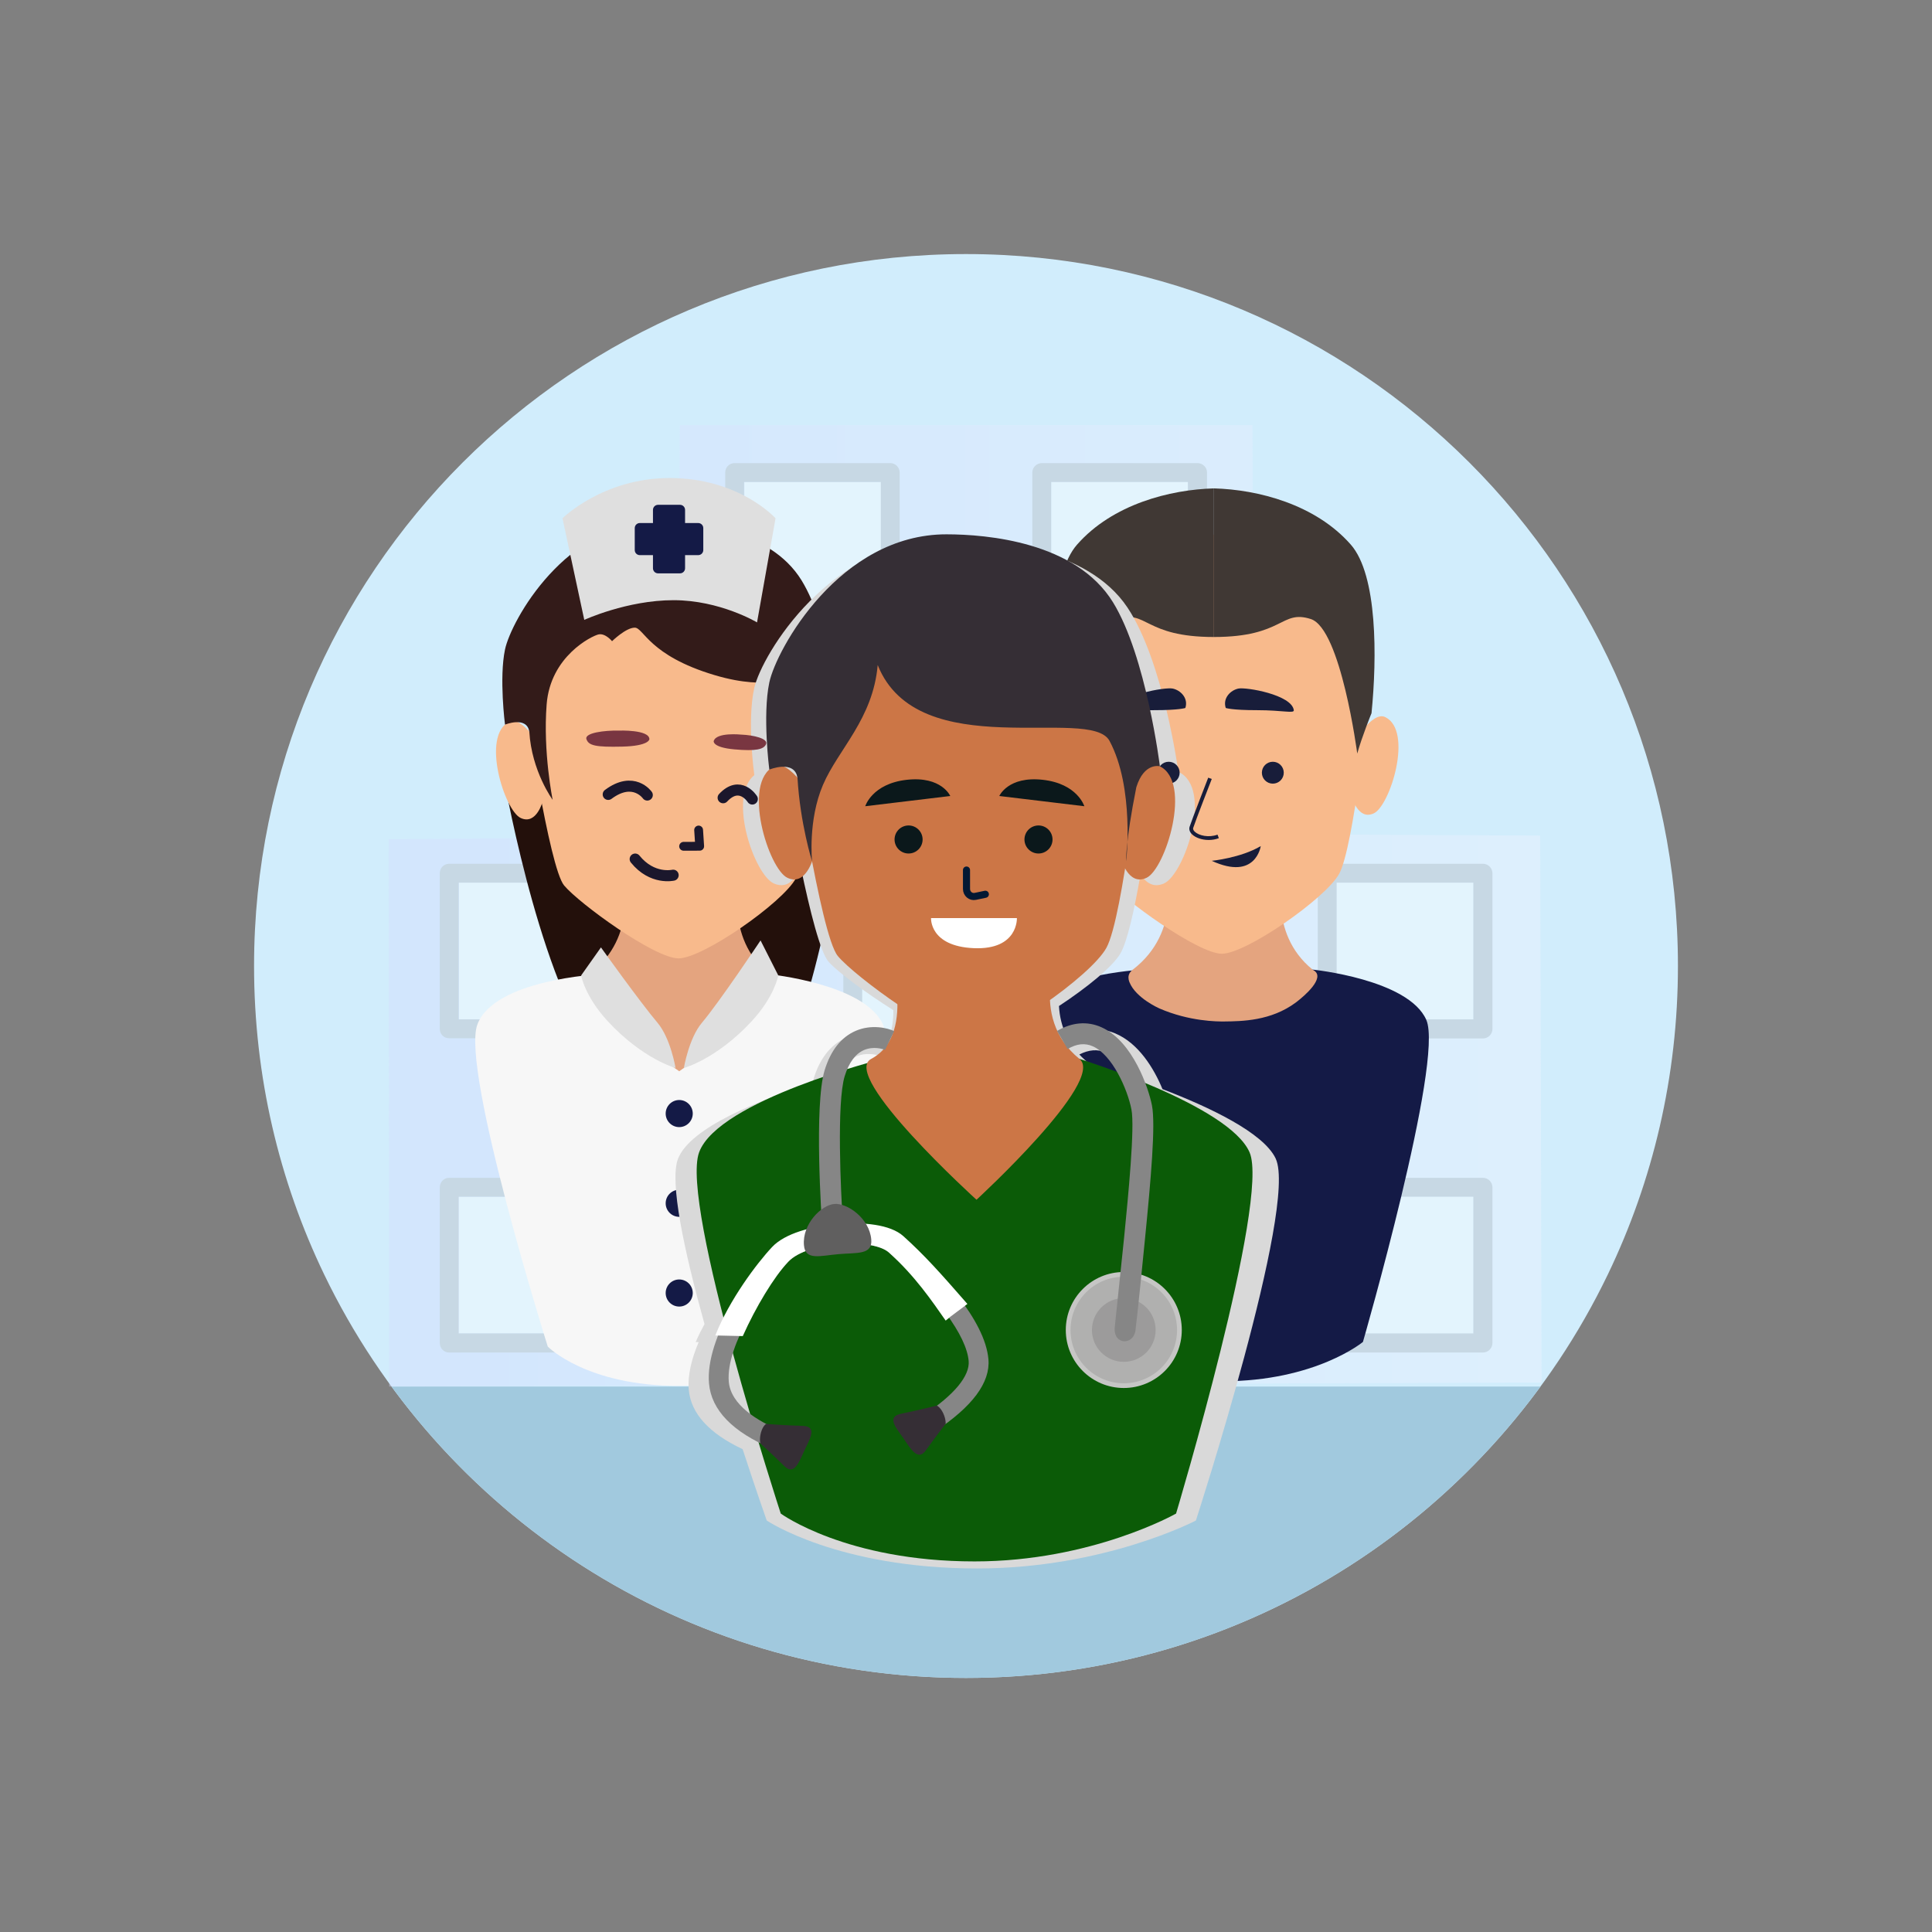 <?xml version="1.0" encoding="UTF-8"?>
<svg xmlns="http://www.w3.org/2000/svg" xmlns:xlink="http://www.w3.org/1999/xlink" viewBox="0 0 2000 2000">
  <rect x="0" y="0" width="2000" height="2000" fill="#808080" stroke="none"/>
  <defs>
    <style>
      .cls-1 {
        fill: #b8b9c1;
      }

      .cls-2 {
        fill: #fff;
      }

      .cls-3 {
        fill: #d9d9d9;
      }

      .cls-3, .cls-4 {
        mix-blend-mode: multiply;
      }

      .cls-5 {
        fill: #b0b0af;
      }

      .cls-6 {
        isolation: isolate;
      }

      .cls-7 {
        fill: #868686;
      }

      .cls-8 {
        fill: #403834;
      }

      .cls-9 {
        fill: #141a46;
      }

      .cls-10 {
        fill: #331b19;
      }

      .cls-11 {
        stroke-width: 11.45px;
      }

      .cls-11, .cls-12 {
        stroke: #1b172c;
      }

      .cls-11, .cls-12, .cls-13 {
        fill: none;
        stroke-linecap: round;
        stroke-linejoin: round;
      }

      .cls-14 {
        fill: #0b181b;
      }

      .cls-15 {
        fill: #181d3a;
      }

      .cls-16 {
        fill: #793641;
      }

      .cls-17 {
        opacity: .4;
      }

      .cls-18 {
        fill: #cc7646;
      }

      .cls-19 {
        fill: #605f5f;
      }

      .cls-4 {
        fill: #683ccf;
        opacity: .28;
      }

      .cls-20 {
        fill: #23100b;
      }

      .cls-21 {
        fill: #f7f7f7;
      }

      .cls-12 {
        stroke-width: 9.13px;
      }

      .cls-22 {
        fill: url(#linear-gradient);
      }

      .cls-23 {
        fill: #f8ba8c;
      }

      .cls-24 {
        fill: #352e35;
      }

      .cls-25 {
        fill: #e4a47f;
      }

      .cls-26 {
        fill: #9c9b9b;
      }

      .cls-27 {
        fill: #0b5b07;
      }

      .cls-13 {
        stroke: #021833;
        stroke-width: 7.35px;
      }

      .cls-28 {
        fill: #c6c6c5;
      }

      .cls-29 {
        fill: #a1c9de;
      }

      .cls-30 {
        fill: #d1edfc;
      }

      .cls-31 {
        fill: #dfdfdf;
      }
    </style>
    <linearGradient id="linear-gradient" x1="402.33" y1="937.71" x2="1595.82" y2="937.71" gradientUnits="userSpaceOnUse">
      <stop offset="0" stop-color="#d5dbff"/>
      <stop offset="1" stop-color="#f0f3ff"/>
    </linearGradient>
  </defs>
  <g class="cls-6">
    <g id="Layer_1" data-name="Layer 1">
      <path class="cls-30" d="m1737,1000c0,114.46-26.09,222.82-72.65,319.47-119.02,247.05-371.77,417.53-664.35,417.53s-545.33-170.48-664.35-417.53c-46.56-96.65-72.65-205.01-72.65-319.47,0-407.03,329.97-737,737-737s737,329.97,737,737Z"/>
      <path class="cls-29" d="m1594.73,1435.36c-134.11,182.9-350.56,301.64-594.73,301.64s-460.62-118.74-594.73-301.64h1189.46Z"/>
      <g class="cls-17">
        <path class="cls-22" d="m703.59,440.06h592.94c.47,141.18.94,282.35,1.41,423.53,98.82.47,197.65.94,296.47,1.41.47,188.71.94,377.41,1.41,566.12-397.65,1.41-795.29,2.82-1192.94,4.24-.18-188.87-.37-377.73-.55-566.6,99.95-.78,199.9-1.56,299.85-2.34.47-142.12.94-284.24,1.41-426.35Z"/>
        <path class="cls-2" d="m952.76,925.71c30.35-.47,60.71-.94,91.06-1.41.47,23.76.94,47.53,1.41,71.29,23.06.24,46.12.47,69.18.71.24,29.88.47,59.76.71,89.65-22.12.47-44.24.94-66.35,1.41-1.65,24-3.29,48-4.94,72-27.76-.47-55.53-.94-83.29-1.41-1.65-23.06-3.29-46.12-4.94-69.18-23.76-.47-47.53-.94-71.29-1.41-.24-29.65-.47-59.29-.71-88.94,22.35.71,44.71,1.41,67.06,2.12.71-24.94,1.41-49.88,2.12-74.82Z"/>
        <rect class="cls-2" x="1383.66" y="1238.8" width="141.56" height="141.56"/>
        <rect class="cls-2" x="1383.66" y="913.82" width="141.56" height="141.56"/>
        <rect class="cls-2" x="1088.19" y="761.52" width="141.56" height="141.31"/>
        <rect class="cls-2" x="1088.19" y="498.91" width="141.56" height="141.56"/>
        <rect class="cls-2" x="770.59" y="761.52" width="141.56" height="141.31"/>
        <rect class="cls-2" x="770.59" y="498.91" width="141.56" height="141.56"/>
        <rect class="cls-2" x="474.79" y="1238.8" width="141.56" height="141.56"/>
        <rect class="cls-2" x="475.12" y="913.69" width="141.56" height="141.56"/>
        <path class="cls-1" d="m1535.09,1075.01h-161.07c-5.43,0-9.88-4.45-9.88-9.88v-161.07c0-5.43,4.45-9.88,9.88-9.88h161.07c5.43,0,9.88,4.45,9.88,9.88v161.07c0,5.43-4.45,9.88-9.88,9.88Zm-9.88-161.32h-141.56v141.56h141.56v-141.56Z"/>
        <path class="cls-1" d="m1525.21,1380.36v-141.56h-141.56v141.56h141.56Zm19.76-151.19v161.07c0,5.44-4.45,9.88-9.88,9.88h-161.07c-5.43,0-9.88-4.45-9.88-9.88v-161.07c0-5.43,4.45-9.88,9.88-9.88h161.07c5.43,0,9.88,4.45,9.88,9.88Z"/>
        <path class="cls-1" d="m1287.06,912.71v-8.9c0-5.19,4.45-9.63,9.88-9.63s9.88,4.45,9.88,9.63v284.59c0,5.43-4.45,9.88-9.88,9.88s-9.88-4.45-9.88-9.88v-275.7Z"/>
        <path class="cls-1" d="m1287.06,1229.17c0-5.43,4.45-9.88,9.88-9.88s9.88,4.45,9.88,9.88v161.07c0,5.44-4.45,9.88-9.88,9.88s-9.88-4.45-9.88-9.88v-161.07Z"/>
        <path class="cls-1" d="m1181.33,1219.29c5.43,0,9.88,5.26,9.88,11.68v195.09h-19.52v-195.09c0-6.42,4.2-11.68,9.63-11.68Z"/>
        <path class="cls-4" d="m1123.27,1230.97c0-6.42,4.2-11.68,9.63-11.68s9.88,5.26,9.88,11.68v195.09h-19.52v-195.09Z"/>
        <path class="cls-1" d="m1088.19,640.47h141.56v-141.56h-141.56v141.56Zm-19.52,9.88v-161.32c0-5.19,4.45-9.63,9.88-9.63h161.07c5.43,0,9.88,4.45,9.88,9.63v161.32c0,5.43-4.45,9.63-9.88,9.63h-161.07c-5.43,0-9.88-4.2-9.88-9.63Z"/>
        <path class="cls-1" d="m1068.68,751.64c0-5.44,4.45-9.88,9.88-9.88h161.07c5.43,0,9.88,4.45,9.88,9.88v161.07c0,5.43-4.45,9.88-9.88,9.88h-161.07c-4.2,0-7.66-2.47-9.14-5.93-.49-1.24-.74-2.72-.74-3.95v-161.07Zm19.52,151.19h141.56v-141.31h-141.56v141.31Z"/>
        <path class="cls-1" d="m1107.46,1008.06h-62.75c-5.43,0-9.88-4.2-9.88-9.63v-62.99h-69.67v62.99c0,5.43-4.45,9.63-9.88,9.63h-62.75v69.91h62.75c5.43,0,9.88,4.45,9.88,9.88v62.75h69.67v-62.75c0-5.43,4.45-9.88,9.88-9.88h62.75v-69.91Zm-234.44,79.79v-89.43c0-5.43,4.2-9.88,9.63-9.88h62.99v-63c0-2.72.99-4.94,2.72-6.67,1.73-1.98,4.2-2.97,6.92-2.97h89.43c2.72,0,5.19.99,6.92,2.97,1.98,1.73,2.96,3.95,2.96,6.67v63h62.75c5.43,0,9.88,4.45,9.88,9.88v89.43c0,5.43-4.45,9.63-9.88,9.63h-62.75v62.99c0,5.44-4.45,9.63-9.88,9.63h-89.43c-5.43,0-9.63-4.2-9.63-9.63v-62.99h-62.99c-5.43,0-9.63-4.2-9.63-9.63Z"/>
        <path class="cls-1" d="m867.09,1219.29c5.43,0,9.63,5.26,9.63,11.68v195.09h-19.52v-195.09c0-6.42,4.45-11.68,9.88-11.68Z"/>
        <path class="cls-1" d="m818.67,1219.29c5.44,0,9.88,5.26,9.88,11.68v195.09h-19.76v-195.09c0-6.42,4.45-11.68,9.88-11.68Z"/>
        <path class="cls-1" d="m770.25,640.47h141.56v-141.56h-141.56v141.56Zm151.44,19.52h-161.32c-5.43,0-9.63-4.2-9.63-9.63v-161.32c0-5.19,4.2-9.63,9.63-9.63h161.32c5.19,0,9.63,4.45,9.63,9.63v161.32c0,5.43-4.45,9.63-9.63,9.63Z"/>
        <path class="cls-1" d="m911.81,902.82v-141.31h-141.56v141.31h141.56Zm-151.44-161.07h161.32c5.19,0,9.63,4.45,9.63,9.88v161.07c0,1.23-.25,2.72-.74,3.95-1.48,3.46-4.94,5.93-8.89,5.93h-161.32c-5.43,0-9.63-4.45-9.63-9.88v-161.07c0-5.44,4.2-9.88,9.63-9.88Z"/>
        <path class="cls-1" d="m693.42,903.81c0-5.19,4.2-9.63,9.63-9.63s9.88,4.45,9.88,9.63v284.59c0,5.43-4.45,9.88-9.88,9.88s-9.63-4.45-9.63-9.88v-284.59Z"/>
        <path class="cls-1" d="m693.42,1229.17c0-5.43,4.2-9.88,9.63-9.88s9.88,4.45,9.88,9.88v161.07c0,5.44-4.45,9.88-9.88,9.88s-9.63-4.45-9.63-9.88v-161.07Z"/>
        <path class="cls-1" d="m616.34,1055.25v-141.56h-141.56v141.56h141.56Zm-151.44-161.07h161.32c5.44,0,9.63,4.45,9.63,9.63v161.32c0,5.43-4.2,9.63-9.63,9.63h-161.32c-5.43,0-9.63-4.2-9.63-9.63v-161.32c0-5.19,4.2-9.63,9.63-9.63Z"/>
        <path class="cls-1" d="m474.79,1380.36h141.56v-141.56h-141.56v141.56Zm-19.52-151.19c0-5.43,4.2-9.88,9.63-9.88h161.32c5.44,0,9.63,4.45,9.63,9.88v161.07c0,5.44-4.2,9.88-9.63,9.88h-161.32c-5.43,0-9.63-4.45-9.63-9.88v-161.07Z"/>
      </g>
      <g>
        <g>
          <path class="cls-9" d="m1410.89,1389.17s-48.91,40.72-145.31,40.72-136.05-40.72-136.05-40.72c0,0-90.15-286.75-72.9-333.36,17.25-46.61,126.36-52.09,126.36-52.09h175.78s99.31,9.97,117.74,52.09c18.45,42.11-65.61,333.36-65.61,333.36Z"/>
          <path class="cls-25" d="m1358.77,1003.72c.64.52,3.44,1.65,4.51,4.39,3.98,10.22-19.85,28.19-21.9,29.72-25.66,19.06-55.71,19.4-74.16,19.6-6.68.07-35.88.04-66.98-13.48,0,0-24.29-10.56-30.96-27.02-.45-1.11-1.7-4.19-.74-7.54.97-3.36,3.66-5.27,4.19-5.67,51.38-39.48,34.26-100.57,34.26-100.57h121.42s-16.76,62.4,30.37,100.57Z"/>
          <path class="cls-23" d="m1399.85,771.21s20.38-35.77,34.26-28.83c29.1,14.56,4.89,91.6-11.87,99.55-16.76,7.96-23.18-18.15-23.18-18.15"/>
          <path class="cls-23" d="m1123.77,771.21s-20.38-35.77-34.25-28.83c-29.1,14.56-4.9,91.6,11.87,99.55,16.76,7.96,23.18-18.15,23.18-18.15"/>
          <path class="cls-23" d="m1105.97,723.85s24.91,169.29,40.47,187.97c15.57,18.67,93.56,75.49,118.47,75.49s107.47-57.2,121.47-82.88c15.04-27.6,30.92-180.57,30.92-180.57,0,0,17.88-170.6-152.39-170.6s-158.94,170.6-158.94,170.6Z"/>
          <g>
            <path class="cls-8" d="m1398.31,563.74c27.75,31.59,27.21,116.93,21.49,174.52-.14.28-9.84,24.09-14.78,41.82,0,0-16.84-129.04-48.03-139.24-31.23-10.05-27.86,18.58-100.34,18.58v-153.84c45.51,1.24,104.95,16.41,141.65,58.16Z"/>
            <path class="cls-8" d="m1115,563.74c-27.78,31.59-27.22,116.93-21.42,174.52.04.28,9.74,24.09,14.67,41.82,0,0,16.88-129.04,48.11-139.24,31.19-10.05,27.82,18.58,100.3,18.58v-153.84c-45.51,1.24-104.95,16.41-141.65,58.16Z"/>
          </g>
        </g>
        <g>
          <path class="cls-20" d="m613.76,1085.61c58.78,84.06,168.06,71.21,204.31-7.01,36.25-78.22,63.49-273.36,63.49-273.36l-361.54-7.98s34.96,204.28,93.74,288.35Z"/>
          <path class="cls-21" d="m848.42,1393.97s-48.91,40.72-145.31,40.72-136.06-40.72-136.06-40.72c0,0-90.15-286.75-72.89-333.36,17.24-46.61,126.35-52.09,126.35-52.09h175.78s99.31,9.97,117.74,52.09c18.44,42.11-65.62,333.36-65.62,333.36Z"/>
          <path class="cls-25" d="m796.3,1008.52c23.93,19.38-93.17,100.44-93.17,100.44,0,0-118.16-80.99-92.87-100.44,51.37-39.48,34.25-100.57,34.25-100.57h121.42s-16.77,62.4,30.37,100.57Z"/>
          <path class="cls-23" d="m837.39,776.01s20.37-35.77,34.25-28.83c29.1,14.56,4.89,91.6-11.86,99.55-16.76,7.96-23.18-18.15-23.18-18.15"/>
          <path class="cls-23" d="m561.3,776.01s-20.38-35.77-34.25-28.83c-29.1,14.56-4.89,91.6,11.86,99.55,16.76,7.96,23.18-18.15,23.18-18.15"/>
          <path class="cls-23" d="m543.5,728.66s24.91,169.29,40.47,187.97c15.57,18.67,93.56,75.49,118.46,75.49s107.47-57.2,121.48-82.88c15.05-27.6,30.92-180.57,30.92-180.57,0,0,17.88-170.6-152.39-170.6s-158.93,170.6-158.93,170.6Z"/>
          <path class="cls-10" d="m547.95,757.4c2.37,41.01,24.17,70.59,24.17,70.59,0,0-10.12-49.04-6.23-98.85,3.89-49.82,46.7-70.82,53.7-72.39,7.01-1.56,14.01,7.01,14.01,7.01,0,0,14.28-14.01,23.49-14.01s14.65,28.8,82.37,49.04c62.71,18.74,70.05-6.23,87.17,25.68,22.48,41.91-3.89,92.62-3.89,92.62,0,0,17.73-.61,27.85-51.19,7-22.58,21.04-18.71,21.04-18.71,0,0-12.16-98.21-41.89-146.47-33.22-53.9-112.43-60.67-148.66-60.71-95.31-.09-152.07,102.74-158.29,132.32-6.22,29.58,0,77.8,0,77.8,0,0,22.48-9.17,25.16,7.28Z"/>
          <path class="cls-31" d="m582.28,536.53s41.98-41.67,110.86-41.67c72.39,0,109.71,41.67,109.71,41.67l-19.17,107.77s-38.31-22.99-86.44-22.99-92.4,20.39-92.4,20.39l-22.56-105.17Z"/>
          <path class="cls-9" d="m722.79,541.44h-13.61v-13.61c0-2.9-2.35-5.25-5.25-5.25h-22.74c-2.89,0-5.24,2.35-5.24,5.25v13.61h-13.62c-2.9,0-5.24,2.35-5.24,5.25v22.73c0,2.9,2.34,5.25,5.24,5.25h13.62v13.61c0,2.9,2.34,5.25,5.24,5.25h22.74c2.9,0,5.25-2.35,5.25-5.25v-13.61h13.61c2.89,0,5.25-2.35,5.25-5.25v-22.73c0-2.9-2.35-5.25-5.25-5.25Z"/>
          <path class="cls-31" d="m805.67,1009.74l-18.35-36.21s-42.26,63.37-60.7,85.23c-13.57,16.07-18.68,46.81-18.68,46.81,0,0,33.85-9.06,70.32-48.54,23.76-25.72,27.41-47.28,27.41-47.28Z"/>
          <path class="cls-31" d="m601.61,1009.74l20.5-28.99s40.11,56.15,58.55,78.01c13.57,16.07,18.68,46.81,18.68,46.81,0,0-33.86-9.06-70.32-48.54-23.76-25.72-27.41-47.28-27.41-47.28Z"/>
          <rect class="cls-31" x="764.37" y="1231.55" width="91.01" height="16.34"/>
          <path class="cls-9" d="m717.14,1152.76c0,7.74-6.28,14.02-14.02,14.02s-14.02-6.28-14.02-14.02,6.28-14.03,14.02-14.03,14.02,6.28,14.02,14.03Z"/>
          <path class="cls-9" d="m717.14,1245.64c0,7.74-6.28,14.02-14.02,14.02s-14.02-6.28-14.02-14.02,6.28-14.02,14.02-14.02,14.02,6.28,14.02,14.02Z"/>
          <path class="cls-9" d="m717.14,1338.52c0,7.74-6.28,14.03-14.02,14.03s-14.02-6.28-14.02-14.03,6.28-14.02,14.02-14.02,14.02,6.27,14.02,14.02Z"/>
        </g>
        <path class="cls-3" d="m1320.57,1199.27c-12.73-26.83-68.96-53.33-117.17-71.81-8.72-21.15-24.63-47.62-49.16-57.79-15.82-6.57-33.02-5.29-49.72,3.68-5.32-10.59-7.71-21.52-8.27-31.92,29.11-19.16,55.42-40.58,63.52-54.28,7.22-12.22,14.58-45.6,20.94-82.22,4.49,7.44,12.25,14.88,24.18,9.65,21.09-9.24,51.55-98.71,14.93-115.63,0,0-15.29-114.05-52.71-170.09-41.79-62.6-141.47-70.46-187.06-70.5-119.93-.11-191.35,119.32-199.2,153.66-7.83,34.34,0,90.32,0,90.36-27.94,23.03.35,103.47,20.29,112.21,16.19,7.1,24.69-9.11,27.77-17.03h.01s-.01,0-.01,0h.01c9.47,45.48,20.33,88.67,28.92,98.19,9.46,10.47,37.25,31.27,66.98,49.99.03,9.48-1.11,19.02-4.15,27.73-7.44-3.18-25.23-7.06-42.74-.08-16.23,6.48-27.93,20.11-34.79,40.52-.72,2.15-1.37,4.61-1.95,7.29-55.13,17.51-126.23,45.75-139.21,78.1-9.36,23.32,6.38,96.11,27.32,171.4-3.38,6.17-6.48,12.4-9.11,18.6l3.07.07c-7.32,17.2-11.62,34.42-10.2,49.62,2.27,24.3,20.99,44.84,55.71,61.19,14.22,43.55,24.95,73.87,24.95,73.87,0,0,73.38,49.62,217.83,49.62,131.75,0,226.43-49.62,226.43-49.62,0,0,105.78-325.84,82.58-374.74Zm-175.97-109.82c10.44,4.33,19.71,14.64,27.07,26.5-24.59-8.45-42.23-13.49-42.23-13.49-4.63-3.46-8.6-7.1-12.11-10.85,9.77-4.98,18.7-5.71,27.27-2.16Zm-34.43-6.64c-1.36-1.94-2.6-3.9-3.73-5.88l3.73,5.88Zm-312.67-283.36c6.83.19,13.48,2.7,15.01,11.36h0c-4.69-4.86-9.88-9.18-15.01-11.36Zm118.54,283.95l2.43-4.61c-.73,1.58-1.55,3.11-2.43,4.61Zm-28.77,9.87c8.83-3.52,17.78-1.96,21.82-.75-3.75,3.85-8.26,7.23-13.76,9.93-2.13,1.05-3.54,2.52-4.38,4.33-6.19,1.62-13.83,3.69-22.38,6.13,4.62-9.89,10.86-16.52,18.7-19.64Zm-151.98,343.93c-.82-8.83,1.06-18.96,4.63-29.58,6.46,21.83,13.07,43.22,19.35,63.01-12.81-8.88-22.72-19.98-23.97-33.43Z"/>
        <g>
          <circle class="cls-15" cx="1317.62" cy="799.9" r="11.33"/>
          <path class="cls-15" d="m1221.17,799.9c0-6.26-5.07-11.33-11.33-11.33-6.26,0-11.33,5.07-11.33,11.33,0,6.26,5.07,11.33,11.33,11.33,6.26,0,11.33-5.07,11.33-11.33Z"/>
          <path class="cls-15" d="m1268.88,732.88s5.93,2.29,32.52,2.29c26.6,0,38.43,3.73,37.94,0-2.09-16.03-49.51-24.08-57.45-22.36-7.94,1.72-16.3,9.74-13.01,20.06Z"/>
          <path class="cls-15" d="m1227.08,732.88s-5.93,2.29-32.52,2.29c-26.6,0-38.43,3.73-37.94,0,2.09-16.03,49.51-24.08,57.45-22.36,7.94,1.72,16.3,9.74,13.01,20.06Z"/>
          <path class="cls-15" d="m1254.41,891.12s30.1-2.98,50.71-15.25c0,0-5.04,36.26-50.71,15.25Z"/>
          <path class="cls-15" d="m1251.2,869.54c-7.08,0-13.56-2.38-17.09-5.74-2.56-2.43-3.49-5.27-2.62-7.99,2.27-7.12,19.17-50.55,19.25-50.76l3.68,1.32c-.08.21-16.96,43.57-19.2,50.63-.5,1.56.59,3.02,1.59,3.97,4.29,4.09,14.52,6.42,23.56,3.05l1.36,3.67c-3.47,1.29-7.08,1.86-10.53,1.86Z"/>
        </g>
        <g>
          <path class="cls-27" d="m1217.46,1566.84s-87.2,49.53-208.57,49.53c-133.06,0-200.65-49.53-200.65-49.53,0,0-104.5-320-84.5-374.03,20-54.04,189.99-96.63,189.99-96.63h203.74s154.67,47.8,176.05,96.63c21.37,48.81-76.06,374.03-76.06,374.03Z"/>
          <path class="cls-18" d="m1117.47,1096.18c27.74,22.47-106.6,145.79-106.6,145.79,0,0-141.66-128.39-109.04-145.79,49.79-26.52,15.96-116.57,15.96-116.57h179.99s-34.94,72.34,19.69,116.57Z"/>
          <path class="cls-18" d="m1161.03,826.68s23.61-41.46,39.69-33.42c33.74,16.89,5.68,106.18-13.75,115.4-19.42,9.22-26.87-21.05-26.87-21.05"/>
          <path class="cls-18" d="m841.01,826.68s-23.61-41.46-39.69-33.42c-33.74,16.89-5.68,106.18,13.75,115.4,19.43,9.22,26.86-21.05,26.86-21.05"/>
          <path class="cls-18" d="m820.39,771.78s28.86,196.23,46.91,217.88c18.04,21.65,108.44,87.49,137.31,87.49s124.56-66.3,140.79-96.06c17.45-31.99,35.85-209.31,35.85-209.31,0,0,20.73-197.73-176.64-197.73s-184.22,197.73-184.22,197.73Z"/>
          <path class="cls-24" d="m825.55,805.1c2.75,47.54,15.1,86.57,15.1,86.57,0,0-4.42-42.48,11.28-79.13,15.81-36.9,51.76-68.17,56.66-124.09,41.68,104.25,220.14,41.5,239.97,78.49,26.07,48.58,17.29,124.74,17.29,124.74,0,0-1.25-18.08,10.47-76.73,8.13-26.16,24.4-21.68,24.4-21.68,0,0-14.08-113.83-48.54-169.77-38.5-62.48-130.31-70.33-172.31-70.37-110.47-.11-176.26,119.09-183.48,153.37-7.22,34.28,0,90.18,0,90.18,0,0,26.05-10.62,29.17,8.43Z"/>
          <path class="cls-28" d="m1223.38,1376.82c0,33.15-26.88,60.03-60.04,60.03s-60.04-26.88-60.04-60.03,26.88-60.04,60.04-60.04,60.04,26.87,60.04,60.04Z"/>
          <path class="cls-5" d="m1218.48,1376.82c0,30.44-24.68,55.14-55.14,55.14s-55.14-24.69-55.14-55.14,24.68-55.15,55.14-55.15,55.14,24.68,55.14,55.15Z"/>
          <path class="cls-26" d="m1196.3,1376.82c0,18.19-14.76,32.96-32.97,32.96s-32.96-14.76-32.96-32.96,14.75-32.98,32.96-32.98,32.97,14.77,32.97,32.98Z"/>
          <path class="cls-7" d="m866.7,1267.13c26.83-2.31,53.81,2.06,67.31,14.21,38.76,34.89,85.7,85.04,89.21,125.82,2.05,23.98-16.6,49.09-55.47,74.66l-11.28-17.16c31.18-20.5,47.61-40.3,46.29-55.73-2.26-26.23-32.33-67.17-82.49-112.31-16.86-15.19-84.19-11.82-104.35,9.61-23.06,24.5-64.76,86.05-61.49,124.06,2.08,24.18,29.96,40.79,52.99,50.45l-7.96,18.94c-41.09-17.25-63.13-40.01-65.5-67.64-4.11-47.56,43.37-114.78,67-139.9,13.23-14.06,39.43-22.74,65.75-25.01Z"/>
          <path class="cls-2" d="m1001.44,1349.84c-28.44-32.59-44.34-50.41-66.32-70.21-13.5-12.14-41.59-14.8-68.43-12.49-26.32,2.27-54.08,9.62-67.33,23.69-16.07,17.09-44.46,55-58.85,91.63l28.42.66c13.38-30,32.29-61.29,46.97-76.89,20.16-21.43,87.49-24.8,104.35-9.61,27.03,24.32,44.57,50.23,58.71,70.46,5.15-4.6,17.11-12.93,22.48-17.24Z"/>
          <path class="cls-24" d="m932.69,1463.53c18.9-3.86,37.08-8.49,37.08-8.49,0,0,3.62,1.55,6.6,7.87,2.96,6.23,2.58,10.97,2.58,10.97,0,0-12.76,16.58-20.46,27.45-8.3,11.73-15.85-1.58-22.98-12.02-7.13-10.43-18.62-22.55-2.82-25.77Z"/>
          <path class="cls-24" d="m830.92,1476.07c-19.29-.59-37.99-2.03-37.99-2.03,0,0-3.29,2.14-5.17,8.88-1.84,6.64-.66,11.25-.66,11.25,0,0,15.4,14.15,24.84,23.55,10.18,10.14,15.35-4.27,20.59-15.77,5.24-11.5,14.5-25.39-1.61-25.88Z"/>
          <path class="cls-7" d="m851.05,1268.89c-.36-5.08-8.62-124.77,2.71-161.31,6.32-20.37,17.09-33.97,32.05-40.44,16.46-7.12,33.27-2.93,39.84.28l-9.48,19.46c-2.15-1.04-12.07-4.07-21.77.13-8.89,3.84-15.6,12.92-19.96,26.98-8.41,27.12-4.14,119.92-1.78,153.38l-21.6,1.52Z"/>
          <path class="cls-7" d="m1153.99,1373.93c.68-7.53,7.8-73.59,9.77-93.65,4.17-42.35,11.16-113.23,7.49-131.85-4.13-20.94-19.65-56.16-39.83-65.24-8.2-3.7-16.78-2.8-26.21,2.74l-10.95-18.68c15.47-9.08,31.41-10.4,46.05-3.8,32.63,14.67,48.73,63.29,52.18,80.79,3.96,20.08-1.14,76.81-7.19,138.16-1.83,18.5-7.84,79.52-9.89,94.95-2.05,15.44-23.13,15.32-21.43-3.42Z"/>
          <path class="cls-19" d="m832.25,1289.11c-1.89-21.97,17.98-41.62,31.41-42.78,13.45-1.15,36.38,14.82,38.27,36.8,1.38,16.06-14.56,13.49-33.79,15.15-19.25,1.66-34.51,6.9-35.88-9.16Z"/>
        </g>
      </g>
      <g>
        <g>
          <path class="cls-14" d="m955.08,869.03c0,8.02-6.5,14.52-14.52,14.52s-14.52-6.5-14.52-14.52,6.5-14.52,14.52-14.52,14.52,6.5,14.52,14.52Z"/>
          <path class="cls-14" d="m1089.57,869.03c0,8.02-6.5,14.52-14.52,14.52s-14.53-6.5-14.53-14.52,6.5-14.52,14.53-14.52,14.52,6.5,14.52,14.52Z"/>
        </g>
        <path class="cls-13" d="m1000.51,900.67l.02,19.6c0,4.94,4.39,8.65,9.08,7.66l10.42-2.19"/>
        <path class="cls-14" d="m983.72,824.02l-88.03,10.58s7.07-23.35,43.04-27.36c35.97-4.01,45,16.78,45,16.78Z"/>
        <path class="cls-14" d="m1034.47,824.02l88.03,10.58s-7.07-23.35-43.03-27.36c-35.97-4.01-45,16.78-45,16.78Z"/>
        <path class="cls-2" d="m963.81,950.4h88.88s1.5,33.08-44.56,31.14c-46.06-1.95-44.32-31.14-44.32-31.14Z"/>
      </g>
      <g>
        <polyline class="cls-12" points="723.21 859.23 724.31 876.04 707.68 876.08"/>
        <path class="cls-16" d="m640.56,756.32s31.81-1.25,31.69,8.98c0,0-.32,6.92-28.06,7.59-27.73.67-34.86-1.12-37.11-7.69-2.24-6.57,18.6-9.2,33.48-8.88Z"/>
        <path class="cls-16" d="m767.47,760.48s-26.09-2.8-28.65,6.74c0,0-1.53,6.47,21.33,8.52,22.86,2.05,30.42-.07,32.81-5.26,2.71-5.88-13.06-9.54-25.5-10.01Z"/>
        <path class="cls-11" d="m670.07,823.03s-14.18-20.25-40.44-.67"/>
        <path class="cls-11" d="m778.79,827.15s-12.62-20.08-30.21-1.32"/>
        <path class="cls-11" d="m696.84,906s-21.69,5.14-39.31-16.7"/>
      </g>
    </g>
  </g>
</svg>